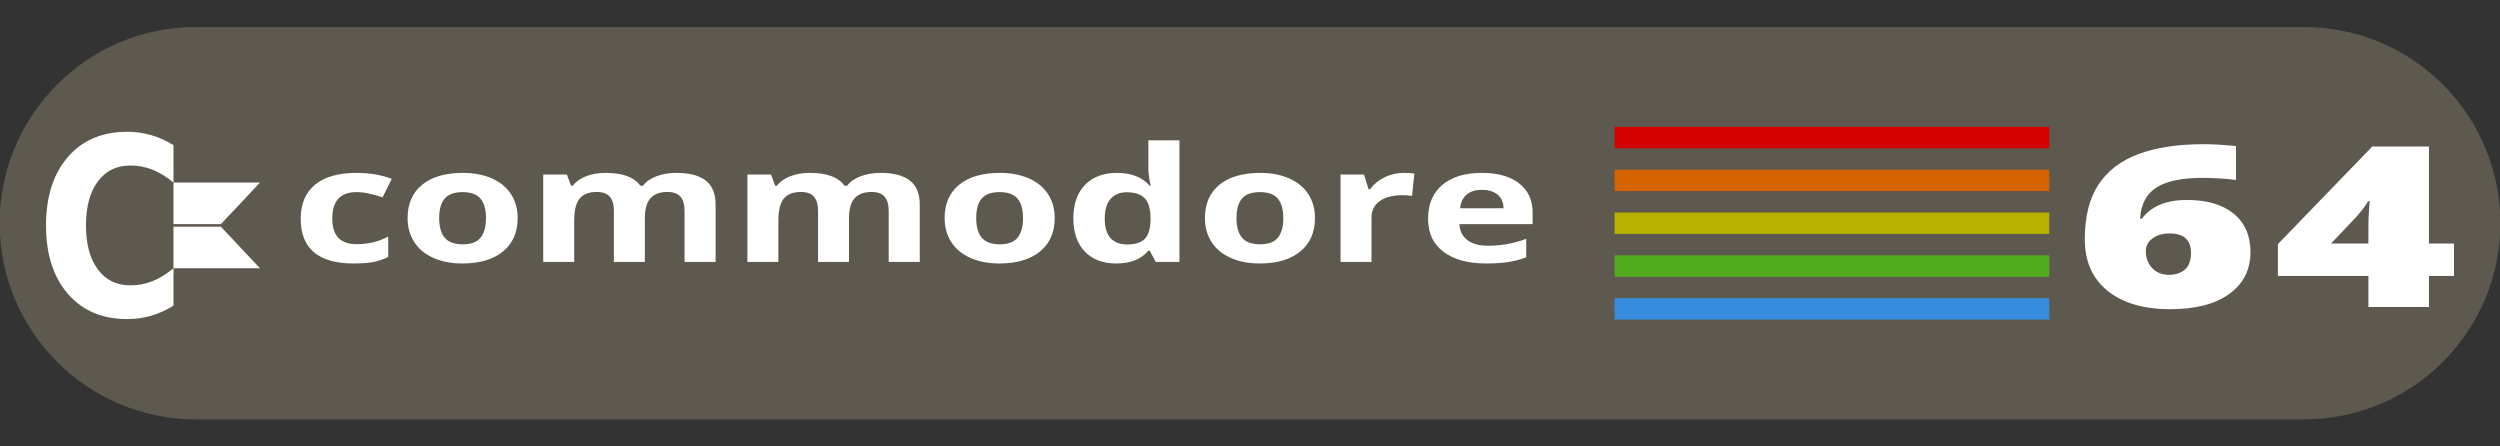 <?xml version="1.0" encoding="UTF-8" standalone="no"?><!-- Generator: Gravit.io --><svg xmlns="http://www.w3.org/2000/svg" xmlns:xlink="http://www.w3.org/1999/xlink" style="isolation:isolate" viewBox="0 0 1400 250" width="1400pt" height="250pt"><rect x="0" y="0" width="1400" height="250" fill="#333333" stroke="none"/><defs><clipPath id="_clipPath_GF09gglVLBEMBHMMDl9pM2JpiV10hZHl"><rect width="1400" height="250"/></clipPath></defs><g clip-path="url(#_clipPath_GF09gglVLBEMBHMMDl9pM2JpiV10hZHl)"><path d="M 109.653 15.152 L 1290.347 15.152 C 1350.974 15.152 1400.196 64.373 1400.196 125 L 1400.196 125 C 1400.196 185.627 1350.974 234.848 1290.347 234.848 L 109.653 234.848 C 49.026 234.848 -0.196 185.627 -0.196 125 L -0.196 125 C -0.196 64.373 49.026 15.152 109.653 15.152 Z" style="stroke:none;fill:#5D594F;stroke-miterlimit:10;"/><path d=" M 198.069 147.544 L 198.069 147.544 L 198.069 147.544 Q 168.393 147.544 168.393 122.466 L 168.393 122.466 L 168.393 122.466 Q 168.393 109.993 176.465 103.406 L 176.465 103.406 L 176.465 103.406 Q 184.538 96.82 199.604 96.82 L 199.604 96.82 L 199.604 96.82 Q 210.633 96.82 219.388 100.146 L 219.388 100.146 L 214.271 110.474 L 214.271 110.474 Q 210.178 109.205 206.653 108.396 L 206.653 108.396 L 206.653 108.396 Q 203.128 107.586 199.604 107.586 L 199.604 107.586 L 199.604 107.586 Q 186.073 107.586 186.073 122.379 L 186.073 122.379 L 186.073 122.379 Q 186.073 136.734 199.604 136.734 L 199.604 136.734 L 199.604 136.734 Q 204.606 136.734 208.87 135.705 L 208.87 135.705 L 208.87 135.705 Q 213.134 134.677 217.398 132.489 L 217.398 132.489 L 217.398 143.911 L 217.398 143.911 Q 213.191 145.968 208.899 146.756 L 208.899 146.756 L 208.899 146.756 Q 204.606 147.544 198.069 147.544 Z  M 245.937 122.116 L 245.937 122.116 L 245.937 122.116 Q 245.937 129.381 249.035 133.101 L 249.035 133.101 L 249.035 133.101 Q 252.133 136.821 259.126 136.821 L 259.126 136.821 L 259.126 136.821 Q 266.062 136.821 269.103 133.123 L 269.103 133.123 L 269.103 133.123 Q 272.145 129.425 272.145 122.116 L 272.145 122.116 L 272.145 122.116 Q 272.145 114.851 269.075 111.218 L 269.075 111.218 L 269.075 111.218 Q 266.005 107.586 259.012 107.586 L 259.012 107.586 L 259.012 107.586 Q 252.077 107.586 249.007 111.197 L 249.007 111.197 L 249.007 111.197 Q 245.937 114.807 245.937 122.116 Z  M 289.882 122.116 L 289.882 122.116 L 289.882 122.116 Q 289.882 134.064 281.696 140.804 L 281.696 140.804 L 281.696 140.804 Q 273.509 147.544 258.899 147.544 L 258.899 147.544 L 258.899 147.544 Q 249.746 147.544 242.753 144.459 L 242.753 144.459 L 242.753 144.459 Q 235.76 141.373 232.008 135.596 L 232.008 135.596 L 232.008 135.596 Q 228.256 129.819 228.256 122.116 L 228.256 122.116 L 228.256 122.116 Q 228.256 110.124 236.386 103.472 L 236.386 103.472 L 236.386 103.472 Q 244.515 96.82 259.24 96.82 L 259.24 96.82 L 259.24 96.82 Q 268.393 96.82 275.385 99.883 L 275.385 99.883 L 275.385 99.883 Q 282.378 102.947 286.13 108.68 L 286.13 108.68 L 286.13 108.68 Q 289.882 114.413 289.882 122.116 Z  M 361.116 122.116 L 361.116 146.669 L 343.777 146.669 L 343.777 118.09 L 343.777 118.09 Q 343.777 112.794 341.474 110.146 L 341.474 110.146 L 341.474 110.146 Q 339.172 107.498 334.226 107.498 L 334.226 107.498 L 334.226 107.498 Q 327.574 107.498 324.561 111.262 L 324.561 111.262 L 324.561 111.262 Q 321.548 115.026 321.548 123.648 L 321.548 123.648 L 321.548 146.669 L 304.209 146.669 L 304.209 97.739 L 317.455 97.739 L 319.786 103.997 L 320.752 103.997 L 320.752 103.997 Q 323.31 100.627 328.143 98.723 L 328.143 98.723 L 328.143 98.723 Q 332.975 96.82 339.229 96.82 L 339.229 96.82 L 339.229 96.82 Q 353.498 96.82 358.558 103.997 L 358.558 103.997 L 360.093 103.997 L 360.093 103.997 Q 362.651 100.583 367.625 98.701 L 367.625 98.701 L 367.625 98.701 Q 372.6 96.82 378.853 96.82 L 378.853 96.82 L 378.853 96.82 Q 389.655 96.82 395.198 101.087 L 395.198 101.087 L 395.198 101.087 Q 400.741 105.354 400.741 114.764 L 400.741 114.764 L 400.741 146.669 L 383.345 146.669 L 383.345 118.09 L 383.345 118.09 Q 383.345 112.794 381.042 110.146 L 381.042 110.146 L 381.042 110.146 Q 378.74 107.498 373.794 107.498 L 373.794 107.498 L 373.794 107.498 Q 367.426 107.498 364.271 111 L 364.271 111 L 364.271 111 Q 361.116 114.501 361.116 122.116 L 361.116 122.116 Z  M 475.443 122.116 L 475.443 146.669 L 458.103 146.669 L 458.103 118.09 L 458.103 118.09 Q 458.103 112.794 455.801 110.146 L 455.801 110.146 L 455.801 110.146 Q 453.498 107.498 448.552 107.498 L 448.552 107.498 L 448.552 107.498 Q 441.901 107.498 438.888 111.262 L 438.888 111.262 L 438.888 111.262 Q 435.875 115.026 435.875 123.648 L 435.875 123.648 L 435.875 146.669 L 418.535 146.669 L 418.535 97.739 L 431.781 97.739 L 434.112 103.997 L 435.079 103.997 L 435.079 103.997 Q 437.637 100.627 442.469 98.723 L 442.469 98.723 L 442.469 98.723 Q 447.301 96.82 453.555 96.82 L 453.555 96.82 L 453.555 96.82 Q 467.825 96.82 472.884 103.997 L 472.884 103.997 L 474.419 103.997 L 474.419 103.997 Q 476.977 100.583 481.952 98.701 L 481.952 98.701 L 481.952 98.701 Q 486.926 96.82 493.18 96.82 L 493.18 96.82 L 493.18 96.82 Q 503.982 96.82 509.524 101.087 L 509.524 101.087 L 509.524 101.087 Q 515.067 105.354 515.067 114.764 L 515.067 114.764 L 515.067 146.669 L 497.671 146.669 L 497.671 118.09 L 497.671 118.09 Q 497.671 112.794 495.369 110.146 L 495.369 110.146 L 495.369 110.146 Q 493.066 107.498 488.12 107.498 L 488.12 107.498 L 488.12 107.498 Q 481.753 107.498 478.598 111 L 478.598 111 L 478.598 111 Q 475.443 114.501 475.443 122.116 L 475.443 122.116 Z  M 546.676 122.116 L 546.676 122.116 L 546.676 122.116 Q 546.676 129.381 549.775 133.101 L 549.775 133.101 L 549.775 133.101 Q 552.873 136.821 559.866 136.821 L 559.866 136.821 L 559.866 136.821 Q 566.801 136.821 569.843 133.123 L 569.843 133.123 L 569.843 133.123 Q 572.884 129.425 572.884 122.116 L 572.884 122.116 L 572.884 122.116 Q 572.884 114.851 569.814 111.218 L 569.814 111.218 L 569.814 111.218 Q 566.745 107.586 559.752 107.586 L 559.752 107.586 L 559.752 107.586 Q 552.816 107.586 549.746 111.197 L 549.746 111.197 L 549.746 111.197 Q 546.676 114.807 546.676 122.116 Z  M 590.622 122.116 L 590.622 122.116 L 590.622 122.116 Q 590.622 134.064 582.435 140.804 L 582.435 140.804 L 582.435 140.804 Q 574.249 147.544 559.638 147.544 L 559.638 147.544 L 559.638 147.544 Q 550.485 147.544 543.493 144.459 L 543.493 144.459 L 543.493 144.459 Q 536.5 141.373 532.748 135.596 L 532.748 135.596 L 532.748 135.596 Q 528.996 129.819 528.996 122.116 L 528.996 122.116 L 528.996 122.116 Q 528.996 110.124 537.125 103.472 L 537.125 103.472 L 537.125 103.472 Q 545.255 96.82 559.979 96.82 L 559.979 96.82 L 559.979 96.82 Q 569.132 96.82 576.125 99.883 L 576.125 99.883 L 576.125 99.883 Q 583.118 102.947 586.87 108.68 L 586.87 108.68 L 586.87 108.68 Q 590.622 114.413 590.622 122.116 Z  M 625.073 147.544 L 625.073 147.544 L 625.073 147.544 Q 613.874 147.544 607.478 140.848 L 607.478 140.848 L 607.478 140.848 Q 601.082 134.152 601.082 122.291 L 601.082 122.291 L 601.082 122.291 Q 601.082 110.256 607.592 103.538 L 607.592 103.538 L 607.592 103.538 Q 614.101 96.82 625.528 96.82 L 625.528 96.82 L 625.528 96.82 Q 637.524 96.82 643.834 103.997 L 643.834 103.997 L 644.402 103.997 L 644.402 103.997 Q 643.095 98.526 643.095 94.237 L 643.095 94.237 L 643.095 78.569 L 660.491 78.569 L 660.491 146.669 L 647.188 146.669 L 643.834 140.323 L 643.095 140.323 L 643.095 140.323 Q 637.182 147.544 625.073 147.544 Z  M 631.156 136.909 L 631.156 136.909 L 631.156 136.909 Q 637.808 136.909 640.906 133.933 L 640.906 133.933 L 640.906 133.933 Q 644.004 130.957 644.289 123.823 L 644.289 123.823 L 644.289 122.379 L 644.289 122.379 Q 644.289 114.501 641.134 111.087 L 641.134 111.087 L 641.134 111.087 Q 637.978 107.673 630.872 107.673 L 630.872 107.673 L 630.872 107.673 Q 625.073 107.673 621.861 111.459 L 621.861 111.459 L 621.861 111.459 Q 618.649 115.245 618.649 122.466 L 618.649 122.466 L 618.649 122.466 Q 618.649 129.688 621.89 133.298 L 621.89 133.298 L 621.89 133.298 Q 625.13 136.909 631.156 136.909 Z  M 692.441 122.116 L 692.441 122.116 L 692.441 122.116 Q 692.441 129.381 695.54 133.101 L 695.54 133.101 L 695.54 133.101 Q 698.638 136.821 705.631 136.821 L 705.631 136.821 L 705.631 136.821 Q 712.566 136.821 715.608 133.123 L 715.608 133.123 L 715.608 133.123 Q 718.649 129.425 718.649 122.116 L 718.649 122.116 L 718.649 122.116 Q 718.649 114.851 715.579 111.218 L 715.579 111.218 L 715.579 111.218 Q 712.509 107.586 705.517 107.586 L 705.517 107.586 L 705.517 107.586 Q 698.581 107.586 695.511 111.197 L 695.511 111.197 L 695.511 111.197 Q 692.441 114.807 692.441 122.116 Z  M 736.387 122.116 L 736.387 122.116 L 736.387 122.116 Q 736.387 134.064 728.2 140.804 L 728.2 140.804 L 728.2 140.804 Q 720.014 147.544 705.403 147.544 L 705.403 147.544 L 705.403 147.544 Q 696.25 147.544 689.258 144.459 L 689.258 144.459 L 689.258 144.459 Q 682.265 141.373 678.513 135.596 L 678.513 135.596 L 678.513 135.596 Q 674.761 129.819 674.761 122.116 L 674.761 122.116 L 674.761 122.116 Q 674.761 110.124 682.89 103.472 L 682.89 103.472 L 682.89 103.472 Q 691.02 96.82 705.744 96.82 L 705.744 96.82 L 705.744 96.82 Q 714.897 96.82 721.89 99.883 L 721.89 99.883 L 721.89 99.883 Q 728.882 102.947 732.635 108.68 L 732.635 108.68 L 732.635 108.68 Q 736.387 114.413 736.387 122.116 Z  M 786.188 96.82 L 786.188 96.82 L 786.188 96.82 Q 789.713 96.82 792.043 97.213 L 792.043 97.213 L 790.736 109.73 L 790.736 109.73 Q 788.632 109.293 785.619 109.293 L 785.619 109.293 L 785.619 109.293 Q 777.319 109.293 772.686 112.575 L 772.686 112.575 L 772.686 112.575 Q 768.052 115.858 768.052 121.766 L 768.052 121.766 L 768.052 146.669 L 750.713 146.669 L 750.713 97.739 L 763.845 97.739 L 766.404 105.967 L 767.257 105.967 L 767.257 105.967 Q 770.213 101.853 775.244 99.336 L 775.244 99.336 L 775.244 99.336 Q 780.275 96.82 786.188 96.82 Z  M 829.906 106.317 L 829.906 106.317 L 829.906 106.317 Q 824.391 106.317 821.265 109.008 L 821.265 109.008 L 821.265 109.008 Q 818.138 111.7 817.683 116.645 L 817.683 116.645 L 842.015 116.645 L 842.015 116.645 Q 841.901 111.7 838.661 109.008 L 838.661 109.008 L 838.661 109.008 Q 835.42 106.317 829.906 106.317 Z  M 832.35 147.544 L 832.35 147.544 L 832.35 147.544 Q 817.001 147.544 808.36 141.023 L 808.36 141.023 L 808.36 141.023 Q 799.718 134.502 799.718 122.554 L 799.718 122.554 L 799.718 122.554 Q 799.718 110.256 807.706 103.538 L 807.706 103.538 L 807.706 103.538 Q 815.693 96.82 829.792 96.82 L 829.792 96.82 L 829.792 96.82 Q 843.266 96.82 850.77 102.728 L 850.77 102.728 L 850.77 102.728 Q 858.274 108.636 858.274 119.053 L 858.274 119.053 L 858.274 125.53 L 817.285 125.53 L 817.285 125.53 Q 817.569 131.219 821.663 134.414 L 821.663 134.414 L 821.663 134.414 Q 825.756 137.609 833.146 137.609 L 833.146 137.609 L 833.146 137.609 Q 838.888 137.609 844.005 136.69 L 844.005 136.69 L 844.005 136.69 Q 849.121 135.771 854.693 133.758 L 854.693 133.758 L 854.693 144.087 L 854.693 144.087 Q 850.145 145.837 844.971 146.691 L 844.971 146.691 L 844.971 146.691 Q 839.798 147.544 832.35 147.544 Z " fill="rgb(255,255,255)"/><path d=" M 1167.483 133.924 L 1167.483 133.924 L 1167.483 133.924 Q 1167.483 115.112 1175.091 103.463 L 1175.091 103.463 L 1175.091 103.463 Q 1182.699 91.814 1197.523 86.281 L 1197.523 86.281 L 1197.523 86.281 Q 1212.348 80.748 1234.085 80.748 L 1234.085 80.748 L 1234.085 80.748 Q 1241.823 80.748 1252.17 81.793 L 1252.17 81.793 L 1252.17 100.789 L 1252.17 100.789 Q 1243.475 99.621 1233.303 99.621 L 1233.303 99.621 L 1233.303 99.621 Q 1216.087 99.621 1207.653 104.969 L 1207.653 104.969 L 1207.653 104.969 Q 1199.219 110.317 1198.436 122.428 L 1198.436 122.428 L 1199.48 122.428 L 1199.48 122.428 Q 1207.305 111.977 1224.608 111.977 L 1224.608 111.977 L 1224.608 111.977 Q 1241.563 111.977 1250.909 119.692 L 1250.909 119.692 L 1250.909 119.692 Q 1260.256 127.407 1260.256 141.177 L 1260.256 141.177 L 1260.256 141.177 Q 1260.256 155.993 1248.431 164.568 L 1248.431 164.568 L 1248.431 164.568 Q 1236.607 173.144 1215.391 173.144 L 1215.391 173.144 L 1215.391 173.144 Q 1192.872 173.144 1180.177 162.816 L 1180.177 162.816 L 1180.177 162.816 Q 1167.483 152.489 1167.483 133.924 Z  M 1214.609 153.903 L 1214.609 153.903 L 1214.609 153.903 Q 1220.086 153.903 1223.521 150.983 L 1223.521 150.983 L 1223.521 150.983 Q 1226.955 148.063 1226.955 141.669 L 1226.955 141.669 L 1226.955 141.669 Q 1226.955 130.727 1214.957 130.727 L 1214.957 130.727 L 1214.957 130.727 Q 1209.044 130.727 1205.349 133.555 L 1205.349 133.555 L 1205.349 133.555 Q 1201.653 136.382 1201.653 140.44 L 1201.653 140.44 L 1201.653 140.44 Q 1201.653 146.341 1205.218 150.122 L 1205.218 150.122 L 1205.218 150.122 Q 1208.783 153.903 1214.609 153.903 Z  M 1374.225 136.382 L 1374.225 154.517 L 1360.226 154.517 L 1360.226 171.914 L 1326.317 171.914 L 1326.317 154.517 L 1275.626 154.517 L 1275.626 136.69 L 1328.49 82.039 L 1360.226 82.039 L 1360.226 136.382 L 1374.225 136.382 Z  M 1305.362 136.382 L 1326.317 136.382 L 1326.317 125.932 L 1326.317 125.932 Q 1326.317 122.981 1326.621 117.971 L 1326.621 117.971 L 1326.621 117.971 Q 1326.925 112.961 1327.099 112.715 L 1327.099 112.715 L 1326.143 112.715 L 1326.143 112.715 Q 1323.187 117.448 1319.448 121.567 L 1319.448 121.567 L 1305.362 136.382 Z " fill="rgb(255,255,255)"/><path d=" M 97.154 150.244 L 97.154 171.17 L 97.154 171.17 Q 91.196 174.894 84.733 176.79 L 84.733 176.79 L 84.733 176.79 Q 78.269 178.686 71.244 178.686 L 71.244 178.686 L 71.244 178.686 Q 50.28 178.686 38.027 164.567 L 38.027 164.567 L 38.027 164.567 Q 25.775 150.448 25.775 126.272 L 25.775 126.272 L 25.775 126.272 Q 25.775 102.028 38.027 87.909 L 38.027 87.909 L 38.027 87.909 Q 50.28 73.79 71.244 73.79 L 71.244 73.79 L 71.244 73.79 Q 78.269 73.79 84.733 75.686 L 84.733 75.686 L 84.733 75.686 Q 91.196 77.582 97.154 81.306 L 97.154 81.306 L 97.154 102.232 L 97.154 102.232 Q 91.14 97.288 85.295 94.986 L 85.295 94.986 L 85.295 94.986 Q 79.45 92.683 72.986 92.683 L 72.986 92.683 L 72.986 92.683 Q 61.408 92.683 54.776 101.622 L 54.776 101.622 L 54.776 101.622 Q 48.144 110.561 48.144 126.272 L 48.144 126.272 L 48.144 126.272 Q 48.144 141.915 54.776 150.854 L 54.776 150.854 L 54.776 150.854 Q 61.408 159.793 72.986 159.793 L 72.986 159.793 L 72.986 159.793 Q 79.45 159.793 85.295 157.49 L 85.295 157.49 L 85.295 157.49 Q 91.14 155.188 97.154 150.244 L 97.154 150.244 Z " fill="rgb(255,255,255)"/><path d=" M 97.154 102.232 L 97.154 125.53 L 123.693 125.53 L 145.59 102.232 L 97.154 102.232 Z " fill="rgb(255,255,255)"/><path d=" M 97.154 150.244 L 97.154 126.946 L 123.693 126.946 L 145.59 150.244 L 97.154 150.244 Z " fill="rgb(255,255,255)"/><rect x="904.173" y="71.066" width="243.419" height="11.985" transform="matrix(1,0,0,1,0,0)" fill="rgb(213,0,0)"/><rect x="904.173" y="95.036" width="243.419" height="11.985" transform="matrix(1,0,0,1,0,0)" fill="rgb(213,99,0)"/><rect x="904.173" y="119.007" width="243.419" height="11.985" transform="matrix(1,0,0,1,0,0)" fill="rgb(183,177,0)"/><rect x="904.173" y="166.949" width="243.419" height="11.985" transform="matrix(1,0,0,1,0,0)" fill="rgb(55,141,221)"/><rect x="904.173" y="142.978" width="243.419" height="11.985" transform="matrix(1,0,0,1,0,0)" fill="rgb(80,172,30)"/></g></svg>